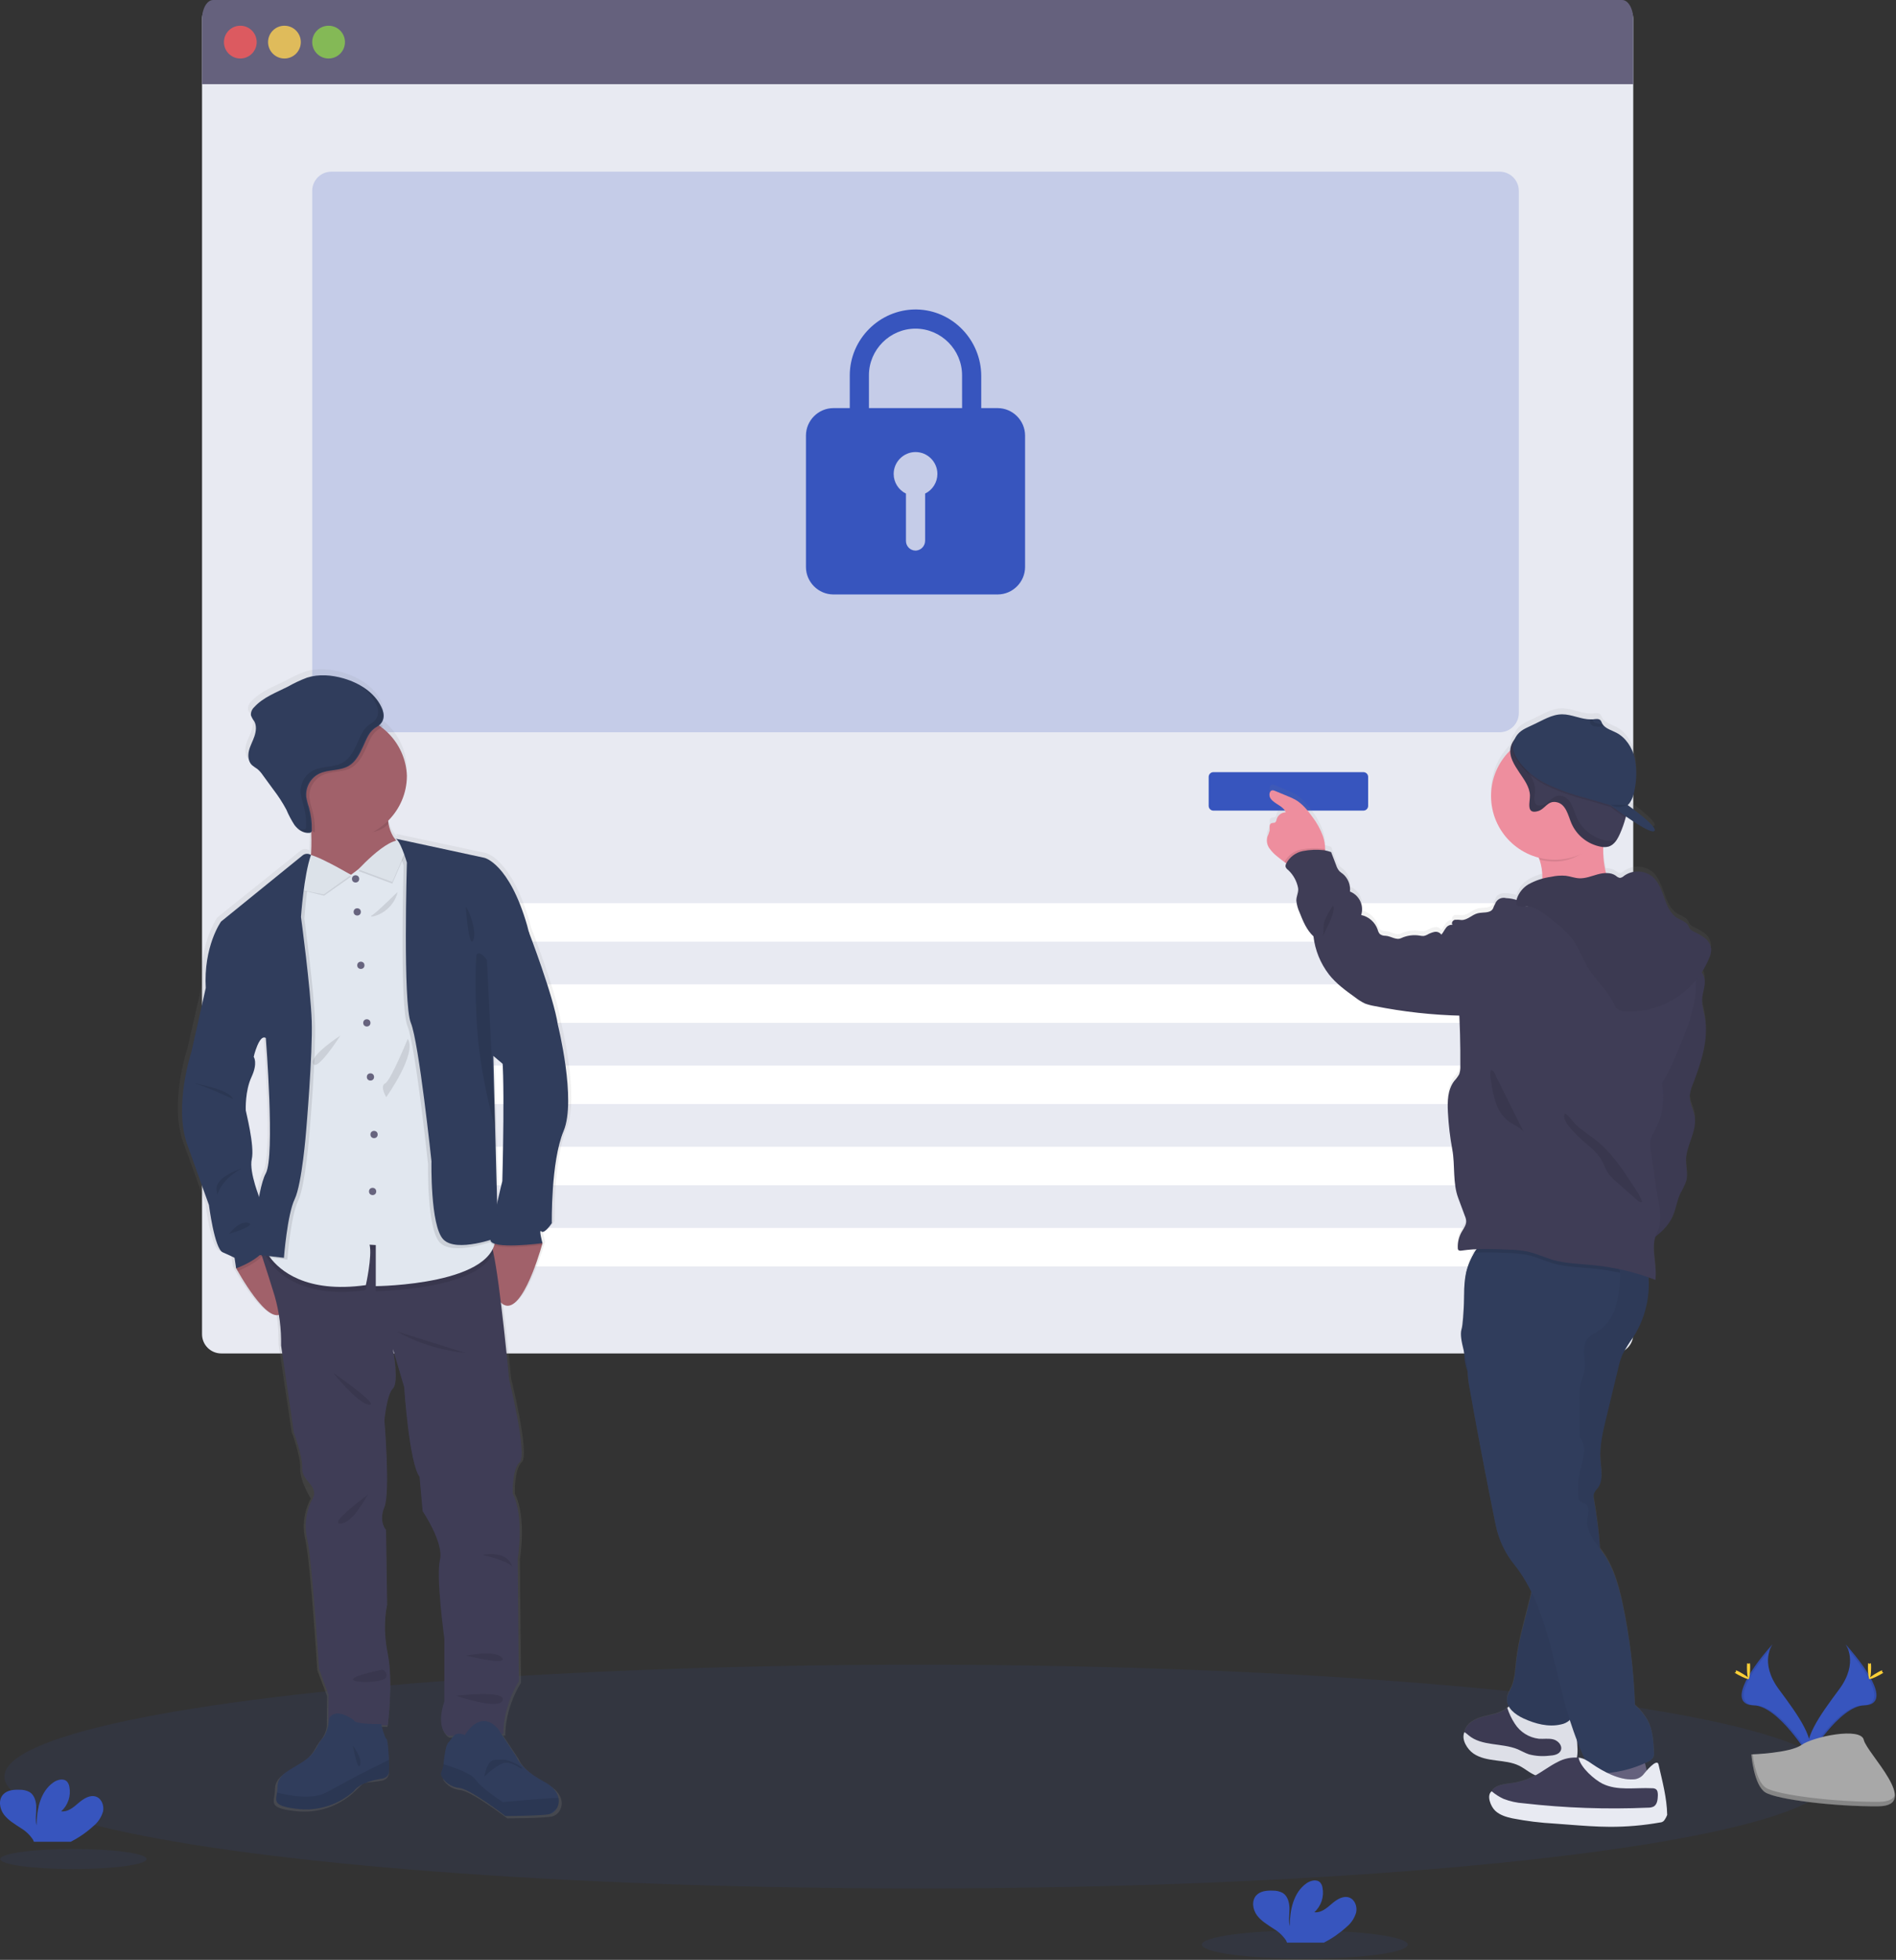 <?xml version="1.0" encoding="UTF-8" standalone="no"?><!DOCTYPE svg PUBLIC "-//W3C//DTD SVG 1.1//EN" "http://www.w3.org/Graphics/SVG/1.1/DTD/svg11.dtd"><svg width="100%" height="100%" viewBox="0 0 755 780" version="1.1" xmlns="http://www.w3.org/2000/svg" xmlns:xlink="http://www.w3.org/1999/xlink" xml:space="preserve" xmlns:serif="http://www.serif.com/" style="fill-rule:evenodd;clip-rule:evenodd;stroke-linejoin:round;stroke-miterlimit:1.414;"><rect x="0" y="0" width="755" height="780" fill="#333333" stroke="none"/><ellipse cx="365.724" cy="707.07" rx="363.97" ry="44.52" style="fill:#3755be;fill-opacity:0.098;"/><path d="M650.371,7.65c0,-4.222 -3.428,-7.65 -7.65,-7.65l-554.621,0c-4.222,0 -7.65,3.428 -7.65,7.65l0,523.36c0,4.222 3.428,7.65 7.65,7.65l554.621,0c4.222,0 7.65,-3.428 7.65,-7.65l0,-523.36Z" style="fill:#e8eaf2;"/><path d="M650.365,7.65l0,25.86l-569.921,0l0,-25.86c0,-4.197 1.993,-7.65 4.415,-7.65l561.097,0c2.419,0 4.409,3.449 4.409,7.64c0,0.003 0,0.007 0,0.01Z" style="fill:#65617d;fill-rule:nonzero;"/><circle cx="95.694" cy="16.76" r="6.52" style="fill:#fa5959;fill-opacity:0.8;"/><circle cx="113.264" cy="16.76" r="6.52" style="fill:#fed253;fill-opacity:0.8;"/><circle cx="130.844" cy="16.76" r="6.52" style="fill:#8ccf4d;fill-opacity:0.8;"/><path d="M604.804,75.97c0,-4.222 -3.428,-7.65 -7.65,-7.65l-465.18,0c-4.222,0 -7.65,3.428 -7.65,7.65l0,207.81c0,4.222 3.428,7.65 7.65,7.65l465.18,0c4.222,0 7.65,-3.428 7.65,-7.65l0,-207.81Z" style="fill:#3755be;fill-opacity:0.2;"/><path d="M604.804,361.35c0,-1.043 -0.847,-1.89 -1.89,-1.89l-476.7,0c-1.043,0 -1.89,0.847 -1.89,1.89l0,11.53c0,1.043 0.847,1.89 1.89,1.89l476.7,0c1.043,0 1.89,-0.847 1.89,-1.89l0,-11.53Z" style="fill:#fff;"/><path d="M604.804,393.67c0,-1.043 -0.847,-1.89 -1.89,-1.89l-476.7,0c-1.043,0 -1.89,0.847 -1.89,1.89l0,11.53c0,1.043 0.847,1.89 1.89,1.89l476.7,0c1.043,0 1.89,-0.847 1.89,-1.89l0,-11.53Z" style="fill:#fff;"/><path d="M604.804,425.98c0,-1.043 -0.847,-1.89 -1.89,-1.89l-476.7,0c-1.043,0 -1.89,0.847 -1.89,1.89l0,11.53c0,1.043 0.847,1.89 1.89,1.89l476.7,0c1.043,0 1.89,-0.847 1.89,-1.89l0,-11.53Z" style="fill:#fff;"/><path d="M604.804,458.3c0,-1.043 -0.847,-1.89 -1.89,-1.89l-476.7,0c-1.043,0 -1.89,0.847 -1.89,1.89l0,11.53c0,1.043 0.847,1.89 1.89,1.89l476.7,0c1.043,0 1.89,-0.847 1.89,-1.89l0,-11.53Z" style="fill:#fff;"/><path d="M604.804,490.61c0,-1.043 -0.847,-1.89 -1.89,-1.89l-476.7,0c-1.043,0 -1.89,0.847 -1.89,1.89l0,11.53c0,1.043 0.847,1.89 1.89,1.89l476.7,0c1.043,0 1.89,-0.847 1.89,-1.89l0,-11.53Z" style="fill:#fff;"/><path d="M544.804,309.2c0,-1.043 -0.847,-1.89 -1.89,-1.89l-59.72,0c-1.043,0 -1.89,0.847 -1.89,1.89l0,11.53c0,1.043 0.847,1.89 1.89,1.89l59.72,0c1.043,0 1.89,-0.847 1.89,-1.89l0,-11.53Z" style="fill:#3755be;"/><path d="M505.524,335.66c0.942,1.29 2.071,2.433 3.35,3.39c0.84,0.69 1.69,1.39 2.58,2l0.78,0.52c-0.03,0.044 -0.057,0.091 -0.08,0.14c-0.211,0.381 -0.291,0.819 -0.23,1.25c0.192,0.52 0.541,0.968 1,1.28c2.081,1.933 3.484,4.487 4,7.28c0.31,1.62 -0.78,3.35 -0.71,5c0.158,1.614 0.588,3.189 1.27,4.66c1.36,3.47 2.81,7.06 5.54,9.59c0.644,5.571 2.791,10.864 6.21,15.31c2.87,3.68 6.7,6.45 10.47,9.18c1.195,0.957 2.497,1.772 3.88,2.43c1.242,0.453 2.525,0.788 3.83,1c11.072,2.246 22.317,3.537 33.61,3.86c0.32,6.72 0.457,13.447 0.41,20.18c0.061,1.106 -0.095,2.214 -0.46,3.26c-0.56,0.984 -1.231,1.9 -2,2.73c-2.59,3.44 -2.72,8.09 -2.5,12.39c0.253,5.033 0.837,10.044 1.75,15c1.17,6.34 0.1,13.35 2.35,19.38c0.89,2.38 1.78,4.77 2.66,7.15c0.299,0.667 0.478,1.381 0.53,2.11c0,1.57 -1,2.9 -1.8,4.26c-1.11,1.977 -1.65,4.224 -1.56,6.49c-0.01,0.257 0.056,0.511 0.19,0.73c0.29,0.39 0.88,0.36 1.37,0.28c1.989,-0.284 3.992,-0.468 6,-0.55c-0.367,0.449 -0.701,0.923 -1,1.42c-0.481,0.841 -0.905,1.713 -1.27,2.61c-0.718,1.496 -1.284,3.061 -1.69,4.67c-0.073,0.233 -0.13,0.47 -0.17,0.71c-0.11,0.48 -0.21,1 -0.29,1.45c-0.428,2.839 -0.602,5.71 -0.52,8.58c-0.28,5.35 -0.55,10.93 -1.07,12.57c-0.73,2.31 0.18,6 1.08,9.53c0.047,2.434 0.486,4.845 1.3,7.14c0.071,2.53 0.362,5.05 0.87,7.53c3.087,17.407 6.38,34.783 9.88,52.13c0.31,1.5 0.61,3 1,4.48c1.3,4.821 3.578,9.325 6.69,13.23c2.736,3.462 5.084,7.215 7,11.19c-0.2,0.94 -0.41,1.89 -0.64,2.83c-2,8.3 -4.56,16.48 -5.47,25c-0.36,3.38 -0.46,6.86 -1.8,10c-0.68,1.59 -1.68,3.1 -1.82,4.83c-0.08,1.094 0.178,2.187 0.74,3.13l-0.66,0.54l-0.37,0.3c-2.54,2 -5.94,2.43 -9.07,3.25c-3.13,0.82 -6.49,2.46 -7.46,5.57c-0.064,0.193 -0.114,0.39 -0.15,0.59c-0.57,2.86 1.16,5.9 3.6,7.58c2.6,1.79 5.84,2.34 9,2.75c3.16,0.41 6.36,0.7 9.19,2.11c2.45,1.21 4.51,3.2 7.1,4.08l0.47,0.13c-0.59,0.35 -1.17,0.69 -1.78,1c-2.682,1.387 -5.58,2.31 -8.57,2.73c-3,0.41 -6.62,0.61 -8.17,3.24c-1.27,2.17 -0.35,5.11 1.48,6.83c1.83,1.72 4.37,2.48 6.82,3c5.61,1.1 11.291,1.805 17,2.11l5.54,0.43c5.41,0.41 10.83,0.83 16.27,0.85c6.705,0.022 13.399,-0.561 20,-1.74c0.049,0.004 0.097,0.006 0.146,0.006c0.938,0 1.71,-0.772 1.71,-1.71c0,-0.099 -0.009,-0.198 -0.026,-0.296c-0.118,-6.794 -0.943,-13.557 -2.46,-20.18c-0.46,-2 -3.17,0.73 -4.68,2.44c-0.21,-1 -0.43,-2 -0.69,-2.93l1.19,-0.56c0.909,-0.347 1.676,-0.988 2.18,-1.82c0.242,-0.672 0.321,-1.392 0.23,-2.1c-0.22,-4.36 -0.49,-8.88 -2.56,-12.71c-1.35,-2.291 -3.035,-4.368 -5,-6.16c-0.471,-13.713 -2.145,-27.359 -5,-40.78c-1.53,-6.83 -3.43,-13.74 -7.38,-19.52c-0.5,-0.72 -1,-1.44 -1.57,-2.17c-0.427,-6.569 -1.222,-13.11 -2.38,-19.59c-0.231,-0.855 -0.231,-1.755 0,-2.61c0.379,-0.734 0.864,-1.408 1.44,-2c2.38,-3.07 1.41,-7.43 1.13,-11.31c-0.39,-5.56 0.92,-11.09 2.23,-16.52l4.83,-20.09c0.395,-1.905 0.964,-3.769 1.7,-5.57c1.27,-2.44 2.725,-4.78 4.35,-7c4.51,-7.107 6.634,-15.472 6.06,-23.87c0.92,0.33 1.83,0.66 2.73,1c0.68,-5.61 -1.69,-12 0,-17.25c2.909,-2.119 5.257,-4.917 6.84,-8.15c1.33,-3 1.7,-6.3 3.09,-9.24c0.78,-1.66 1.88,-3.18 2.34,-5c0.68,-2.66 -0.18,-5.46 -0.14,-8.21c0.09,-6 4.42,-11.53 3.49,-17.43c-0.45,-2.8 -2.08,-5.41 -2,-8.25c0.134,-1.54 0.523,-3.047 1.15,-4.46c3.3,-8.71 6.53,-18 4.85,-27.15c-0.43,-2.35 -1.19,-4.68 -1.06,-7.06c0.14,-2.73 1.43,-5.38 1,-8.09c-0.162,-1.029 -0.578,-2.002 -1.21,-2.83c1.178,-1.811 2.183,-3.73 3,-5.73c0.541,-1.146 0.812,-2.402 0.79,-3.67c-0.233,-1.742 -1.165,-3.317 -2.58,-4.36c-1.411,-1.009 -2.919,-1.877 -4.5,-2.59c-0.496,-0.221 -0.942,-0.541 -1.31,-0.94c-0.282,-0.451 -0.529,-0.922 -0.74,-1.41c-0.88,-1.53 -2.8,-2 -4.3,-2.93c-5.45,-3.33 -4.93,-11.9 -9.58,-16.28c-3.249,-2.912 -8.13,-3.172 -11.67,-0.62c-0.439,0.448 -1.017,0.734 -1.64,0.81c-0.602,-0.122 -1.155,-0.417 -1.59,-0.85c-1.157,-0.779 -2.537,-1.162 -3.93,-1.09c-0.855,-3.411 -1.225,-6.926 -1.1,-10.44l0.42,0c0.55,0.017 1.099,-0.047 1.63,-0.19c2.39,-0.69 3.75,-3.17 4.73,-5.47c0.845,-1.946 1.547,-3.951 2.1,-6c0.05,-0.2 0.09,-0.39 0.14,-0.59c4.58,3.22 9.9,6.59 11.18,5.88c2.34,-1.29 -10.5,-10.43 -10.5,-10.43c1.51,-1.34 2.35,-3.76 2.73,-5.9c0.908,-4.252 0.942,-8.644 0.1,-12.91c-1,-4.21 -3.53,-8.22 -7.37,-10.19c-1.7,-0.88 -3.76,-1.48 -5,-2.83c-0.188,-0.2 -0.353,-0.422 -0.49,-0.66c-0.069,-0.113 -0.133,-0.23 -0.19,-0.35c-0.131,-0.373 -0.313,-0.726 -0.54,-1.05c-0.7,-0.82 -2,-0.57 -3,-0.44l-0.35,0l-0.28,0l-0.29,0c-3.81,0.08 -7.5,-2.05 -11.35,-2.05c-4.22,0 -7.82,2.45 -11.53,4.13c-0.75,0.34 -1.46,0.65 -2.13,1c-2.33,1.09 -4.16,2.24 -5.33,4.86c-0.739,0.868 -1.27,1.895 -1.55,3c-0.115,0.506 -0.182,1.022 -0.2,1.54c-4.845,4.797 -7.574,11.339 -7.574,18.157c0,11.576 7.867,21.774 19.064,24.713c0.09,0.25 0.19,0.5 0.27,0.76c0.763,2.299 1.138,4.708 1.11,7.13c0,0.17 0,0.34 0,0.52c-1.941,0.458 -3.8,1.214 -5.51,2.24c-2.181,1.29 -3.834,3.315 -4.66,5.71c-0.05,0.19 -0.1,0.37 -0.14,0.54c-1.357,-0.447 -2.772,-0.689 -4.2,-0.72c-1.303,-0.185 -2.623,0.21 -3.61,1.08c-0.328,0.406 -0.561,0.882 -0.68,1.39c-0.49,0.45 -0.58,1.24 -0.93,1.84c-1.07,1.88 -3.86,1.26 -6,1.78c-2.28,0.56 -4.08,2.7 -6.42,2.71c-0.893,-0.137 -1.799,-0.171 -2.7,-0.1c-0.88,0.22 -1.57,1.43 -0.9,2c-1.072,-0.11 -2.118,0.394 -2.7,1.3c-0.65,0.84 -1.07,1.84 -1.79,2.63c-0.628,-0.88 -1.723,-1.305 -2.78,-1.08c-1.035,0.228 -2.028,0.62 -2.94,1.16c-0.407,0.218 -0.846,0.37 -1.3,0.45c-0.531,0.033 -1.063,-0.014 -1.58,-0.14c-2.511,-0.419 -5.091,-0.071 -7.4,1c-2,1 -4,-0.81 -6.24,-0.95c-0.82,0.045 -1.63,-0.207 -2.28,-0.71c-0.422,-0.526 -0.716,-1.142 -0.86,-1.8c-1.023,-2.933 -3.505,-5.13 -6.54,-5.79c1.203,-3.797 -0.764,-7.929 -4.47,-9.39c0.296,-2.675 -0.754,-5.33 -2.8,-7.08c-0.494,-0.33 -0.962,-0.698 -1.4,-1.1c-0.594,-0.702 -1.037,-1.519 -1.3,-2.4c-0.667,-1.747 -1.333,-3.497 -2,-5.25c-0.87,-0.18 -1.56,-0.54 -2.39,-0.68c0,-0.18 0,-0.36 0,-0.54c-0.026,-1.796 -0.33,-3.577 -0.9,-5.28c-1.02,-2.764 -2.449,-5.36 -4.24,-7.7c-1.89,-2.65 -4,-5.25 -6.81,-6.85c-0.94,-0.503 -1.908,-0.95 -2.9,-1.34l-5.11,-2.11c-0.292,-0.138 -0.608,-0.219 -0.93,-0.24c-1.38,0 -1.63,2.12 -0.85,3.26c1.56,2.29 5.06,2.93 6.05,5.53c-1.701,0.059 -3.18,1.214 -3.65,2.85c-0.038,0.422 -0.21,0.822 -0.49,1.14c-0.45,0.37 -1.16,0.16 -1.67,0.44c-0.91,0.48 -0.51,1.84 -0.61,2.87c-0.22,0.893 -0.532,1.761 -0.93,2.59c-0.435,1.618 -0.111,3.349 0.88,4.7Zm122.5,358.27l-0.12,-1.58c0.11,0.28 0.21,0.57 0.32,0.85c0.9,2.36 1.9,4.693 3,7l-0.19,-0.09c-0.773,-0.355 -1.596,-0.591 -2.44,-0.7c-0.22,0 -0.45,-0.05 -0.68,-0.06c0.296,-1.792 0.333,-3.617 0.11,-5.42Z" style="fill:url(#_Linear1);fill-rule:nonzero;"/><path d="M614.174,349.22c-0.1,3.73 -1.36,7.35 -1.56,11.07c11,0.55 21.83,-4.78 32.7,-3.15c-3,-2 -4.66,-5.51 -5.62,-9c-1.219,-4.502 -1.582,-9.194 -1.07,-13.83c0.028,-0.259 0.071,-0.516 0.13,-0.77c0.41,-1.82 1.45,-4.4 1.17,-5.84c-0.37,-1.9 -2.16,-1.52 -3.77,-1.41c-4.917,0.369 -9.81,1 -14.66,1.89c-1.27,0.22 -13.58,3.29 -13.76,3c2.158,3.47 3.944,7.157 5.33,11c0.756,2.269 1.131,4.648 1.11,7.04Z" style="fill:#ee8e9e;fill-rule:nonzero;"/><path d="M505.524,337.69c0.939,1.293 2.069,2.436 3.35,3.39c0.84,0.68 1.69,1.38 2.58,2c1.598,1.227 3.499,1.998 5.5,2.23c2.61,0.18 8.17,-1.36 9.8,-3.6c0.682,-1.127 1.006,-2.435 0.93,-3.75c-0.026,-1.786 -0.33,-3.557 -0.9,-5.25c-1.02,-2.755 -2.45,-5.341 -4.24,-7.67c-1.89,-2.63 -4,-5.22 -6.81,-6.81c-0.938,-0.504 -1.906,-0.948 -2.9,-1.33l-5.11,-2.12c-0.292,-0.138 -0.608,-0.219 -0.93,-0.24c-1.38,0 -1.63,2.11 -0.85,3.24c1.56,2.28 5.06,2.92 6.05,5.51c-1.7,0.044 -3.184,1.195 -3.65,2.83c-0.038,0.422 -0.21,0.822 -0.49,1.14c-0.45,0.36 -1.16,0.16 -1.67,0.43c-0.91,0.48 -0.51,1.84 -0.61,2.86c-0.223,0.889 -0.535,1.753 -0.93,2.58c-0.404,1.574 -0.081,3.249 0.88,4.56Z" style="fill:#ee8e9e;fill-rule:nonzero;"/><path d="M657.024,711.78c-0.85,-0.84 -2.23,-0.7 -3.41,-0.51c-6.359,0.99 -12.784,1.495 -19.22,1.51c-0.8,-3.92 1.53,-7.74 2.28,-11.67c0.104,-1.032 0.36,-2.043 0.76,-3c0.91,-1.74 3,-2.53 4.86,-2.93c3.45,-0.73 8.85,-2 10.78,1.47c2.31,4.23 3.05,10.42 3.95,15.13Z" style="fill:#65617d;fill-rule:nonzero;"/><path d="M586.754,696.91c2.6,1.78 5.84,2.33 9,2.74c3.16,0.41 6.36,0.7 9.19,2.09c2.45,1.21 4.51,3.19 7.1,4.06c2.41,0.665 4.95,0.706 7.38,0.12c2.91,-0.55 6,-1.61 7.58,-4.12c1.4,-2.24 1.25,-5.07 1.06,-7.7c-0.23,-3 -0.44,-6 -0.66,-8.93c0.006,-0.757 -0.187,-1.502 -0.56,-2.16c-2.1,-3.07 -7.22,1.28 -10,1.28c-4.34,0 -9,-2.36 -12.13,-5.24c-0.275,-0.283 -0.592,-0.523 -0.94,-0.71c-1.24,-0.55 -2.47,0.47 -3.57,1.37l-0.37,0.3c-2.54,2 -5.94,2.42 -9.07,3.23c-3.13,0.81 -6.49,2.45 -7.46,5.54c-0.064,0.196 -0.114,0.397 -0.15,0.6c-0.57,2.84 1.16,5.87 3.6,7.53Z" style="fill:#3f3d56;fill-rule:nonzero;"/><path d="M586.754,696.91c2.6,1.78 5.84,2.33 9,2.74c3.16,0.41 6.36,0.7 9.19,2.09c2.45,1.21 4.51,3.19 7.1,4.06c2.41,0.665 4.95,0.706 7.38,0.12c2.91,-0.55 6,-1.61 7.58,-4.12c1.4,-2.24 1.25,-5.07 1.06,-7.7c-0.23,-3 -0.44,-6 -0.66,-8.93c0.006,-0.757 -0.187,-1.502 -0.56,-2.16c-2.1,-3.07 -7.22,1.28 -10,1.28c-4.34,0 -9,-2.36 -12.13,-5.24c-0.275,-0.283 -0.592,-0.523 -0.94,-0.71c-1.24,-0.55 -2.47,0.47 -3.57,1.37l-0.37,0.3c-2.54,2 -5.94,2.42 -9.07,3.23c-3.13,0.81 -6.49,2.45 -7.46,5.54c-0.064,0.196 -0.114,0.397 -0.15,0.6c-0.57,2.84 1.16,5.87 3.6,7.53Z" style="fill-opacity:0.047;fill-rule:nonzero;"/><path d="M586.754,697.91c2.6,1.78 5.84,2.33 9,2.74c3.16,0.41 6.36,0.7 9.19,2.09c2.45,1.21 4.51,3.19 7.1,4.06c2.41,0.665 4.95,0.706 7.38,0.12c3.094,-0.658 5.814,-2.495 7.58,-5.12c1.4,-2.24 1.25,-5.07 1.06,-7.7c-0.23,-3 -0.44,-6 -0.66,-8.93c0.006,-0.757 -0.187,-1.502 -0.56,-2.16c-2.1,-3.07 -7.22,1.28 -10,1.28c-4.34,0 -9,-2.36 -12.13,-5.24c-0.275,-0.283 -0.592,-0.523 -0.94,-0.71c-1.24,-0.55 -2.47,0.47 -3.57,1.37c0.711,2.226 1.72,4.345 3,6.3c2.121,3.333 5.636,5.539 9.56,6c1.94,0.14 3.93,-0.24 5.81,0.26c1.88,0.5 3.62,2.42 3,4.24c-0.62,1.82 -2.95,2.17 -4.84,2.27c-2.639,0.303 -5.311,0.113 -7.88,-0.56c-1.54,-0.51 -3,-1.36 -4.44,-2c-6.37,-2.63 -14.4,-1.16 -19.65,-5.61c-0.499,-0.458 -1.037,-0.869 -1.61,-1.23c-1.38,2.88 1.16,6.87 3.6,8.53Z" style="fill:#e8eaf2;fill-rule:nonzero;"/><path d="M586.754,697.91c2.6,1.78 5.84,2.33 9,2.74c3.16,0.41 6.36,0.7 9.19,2.09c2.45,1.21 4.51,3.19 7.1,4.06c2.41,0.665 4.95,0.706 7.38,0.12c3.094,-0.658 5.814,-2.495 7.58,-5.12c1.4,-2.24 1.25,-5.07 1.06,-7.7c-0.23,-3 -0.44,-6 -0.66,-8.93c0.006,-0.757 -0.187,-1.502 -0.56,-2.16c-2.1,-3.07 -7.22,1.28 -10,1.28c-4.34,0 -9,-2.36 -12.13,-5.24c-0.275,-0.283 -0.592,-0.523 -0.94,-0.71c-1.24,-0.55 -2.47,0.47 -3.57,1.37c0.711,2.226 1.72,4.345 3,6.3c2.121,3.333 5.636,5.539 9.56,6c1.94,0.14 3.93,-0.24 5.81,0.26c1.88,0.5 3.62,2.42 3,4.24c-0.62,1.82 -2.95,2.17 -4.84,2.27c-2.639,0.303 -5.311,0.113 -7.88,-0.56c-1.54,-0.51 -3,-1.36 -4.44,-2c-6.37,-2.63 -14.4,-1.16 -19.65,-5.61c-0.499,-0.458 -1.037,-0.869 -1.61,-1.23c-1.38,2.88 1.16,6.87 3.6,8.53Z" style="fill-opacity:0.047;fill-rule:nonzero;"/><path d="M655.784,503.26c2.026,9.949 0.098,20.306 -5.37,28.86c-1.627,2.219 -3.081,4.559 -4.35,7c-0.736,1.79 -1.305,3.645 -1.7,5.54l-4.83,20c-1.31,5.4 -2.62,10.9 -2.23,16.43c0.28,3.86 1.25,8.2 -1.13,11.25c-0.574,0.593 -1.06,1.267 -1.44,2c-0.229,0.851 -0.229,1.749 0,2.6c2.44,14.51 4.25,29.68 -0.16,43.72c-4,12.73 -4.23,26.83 -7.63,39.72c-0.276,1.638 -1.008,3.167 -2.11,4.41c-0.912,0.761 -2.003,1.277 -3.17,1.5c-5,1.2 -10.3,-0.2 -15,-2.37c-3.28,-1.52 -6.82,-4.19 -6.54,-7.8c0.14,-1.71 1.14,-3.22 1.82,-4.8c1.34,-3.1 1.44,-6.57 1.8,-9.93c0.91,-8.43 3.51,-16.58 5.47,-24.83c1.96,-8.25 3.3,-16.87 1.64,-25.19c-3.395,-17.207 -8.837,-33.946 -16.21,-49.86c-0.319,-0.845 -0.825,-1.608 -1.48,-2.23c-0.754,-0.439 -1.47,-0.941 -2.14,-1.5c-0.525,-0.784 -0.867,-1.676 -1,-2.61c-0.73,-2.63 -2.9,-4.57 -4.36,-6.89c-3.68,-5.84 -2.51,-13.32 -2.37,-20.22c0.13,-6.7 -0.84,-13.47 0.26,-20.09c1.1,-6.62 4.89,-13.39 11.27,-15.46c3.16,-1 6.58,-0.79 9.89,-0.47c17.6,1.74 34.62,4.92 51.07,11.22Z" style="fill:#303d5c;fill-rule:nonzero;"/><path d="M655.784,503.26c2.026,9.949 0.098,20.306 -5.37,28.86c-1.627,2.219 -3.081,4.559 -4.35,7c-0.736,1.79 -1.305,3.645 -1.7,5.54l-4.83,20c-1.31,5.4 -2.62,10.9 -2.23,16.43c0.28,3.86 1.25,8.2 -1.13,11.25c-0.574,0.593 -1.06,1.267 -1.44,2c-0.229,0.851 -0.229,1.749 0,2.6c2.44,14.51 4.25,29.68 -0.16,43.72c-4,12.73 -4.23,26.83 -7.63,39.72c-0.276,1.638 -1.008,3.167 -2.11,4.41c-0.912,0.761 -2.003,1.277 -3.17,1.5c-5,1.2 -10.3,-0.2 -15,-2.37c-3.28,-1.52 -6.82,-4.19 -6.54,-7.8c0.14,-1.71 1.14,-3.22 1.82,-4.8c1.34,-3.1 1.44,-6.57 1.8,-9.93c0.91,-8.43 3.51,-16.58 5.47,-24.83c1.96,-8.25 3.3,-16.87 1.64,-25.19c-3.395,-17.207 -8.837,-33.946 -16.21,-49.86c-0.319,-0.845 -0.825,-1.608 -1.48,-2.23c-0.754,-0.439 -1.47,-0.941 -2.14,-1.5c-0.525,-0.784 -0.867,-1.676 -1,-2.61c-0.73,-2.63 -2.9,-4.57 -4.36,-6.89c-3.68,-5.84 -2.51,-13.32 -2.37,-20.22c0.13,-6.7 -0.84,-13.47 0.26,-20.09c1.1,-6.62 4.89,-13.39 11.27,-15.46c3.16,-1 6.58,-0.79 9.89,-0.47c17.6,1.74 34.62,4.92 51.07,11.22Z" style="fill-opacity:0.047;fill-rule:nonzero;"/><path d="M584.414,545.32c0.058,2.608 0.353,5.205 0.88,7.76c3.087,17.333 6.38,34.617 9.88,51.85c0.31,1.5 0.61,3 1,4.46c1.299,4.801 3.577,9.281 6.69,13.16c14.56,18.15 15.82,44.5 23.71,66.39c0.54,1.48 1.07,3 1.64,4.43c1.426,3.708 3.052,7.337 4.87,10.87c0.212,0.514 0.557,0.963 1,1.3c0.493,0.241 1.043,0.344 1.59,0.3c7.107,0.043 14.129,-1.552 20.52,-4.66c0.908,-0.343 1.676,-0.98 2.18,-1.81c0.242,-0.668 0.321,-1.385 0.23,-2.09c-0.22,-4.34 -0.49,-8.83 -2.56,-12.65c-1.353,-2.277 -3.039,-4.34 -5,-6.12c-0.471,-13.641 -2.144,-27.213 -5,-40.56c-1.53,-6.8 -3.43,-13.67 -7.38,-19.42c-2.91,-4.24 -7.09,-8.43 -6.58,-13.55c0.23,-2.25 1.17,-5.05 -0.66,-6.37c-0.8,-0.58 -2,-0.65 -2.52,-1.48c-0.22,-0.388 -0.34,-0.824 -0.35,-1.27c-0.378,-3.511 -0.162,-7.061 0.64,-10.5c0.67,-2.247 1.194,-4.535 1.57,-6.85c0.361,-2.345 -0.262,-4.738 -1.72,-6.61c-0.1,-4.68 0,-9.53 -0.06,-14.2c-0.186,-2.658 0.033,-5.328 0.65,-7.92c0.36,-1.22 0.9,-2.39 1.17,-3.64c1,-4.49 -1.46,-9.87 1.44,-13.43c1.21,-1.47 3.08,-2.21 4.66,-3.28c3.106,-2.26 5.361,-5.502 6.4,-9.2c1.025,-3.673 1.632,-7.451 1.81,-11.26c0.085,-0.808 0.085,-1.622 0,-2.43c-0.056,-0.416 -0.167,-0.823 -0.33,-1.21c-0.9,-2 -3.33,-2.82 -5.49,-3.34c-13.723,-3.288 -27.789,-4.933 -41.9,-4.9c-5.22,-3.55 -8.16,-2.28 -10.37,1.49c-1.224,2.294 -2.212,4.707 -2.95,7.2c-1,3.06 -1.07,20.15 -2.06,23.22c-1.25,3.99 2.45,12.14 2.4,16.32Z" style="fill:#303d5c;fill-rule:nonzero;"/><path d="M678.804,389.78c0.38,2.69 -0.91,5.33 -1,8c-0.13,2.38 0.63,4.69 1.06,7c1.68,9.11 -1.55,18.34 -4.85,27c-0.626,1.406 -1.014,2.907 -1.15,4.44c-0.09,2.83 1.54,5.42 2,8.21c0.93,5.87 -3.4,11.39 -3.49,17.33c0,2.74 0.82,5.52 0.14,8.17c-0.624,1.716 -1.408,3.37 -2.34,4.94c-1.39,2.92 -1.76,6.24 -3.09,9.19c-2.39,5.34 -7.53,8.82 -12.43,12c-2.78,-0.93 -5.79,-2 -7.32,-4.53c-0.674,-1.241 -1.108,-2.598 -1.28,-4c-1.06,-6.08 -1,-12.29 -1,-18.46c-0.091,-5.306 0.19,-10.613 0.84,-15.88c1,-6.71 3.17,-13.17 4.73,-19.76c2,-8.32 3,-16.91 6,-24.89c2.69,-7 6.89,-13.3 11.3,-19.32c1.69,-2.3 3,-5.59 6.29,-5.06c2.86,0.497 5.108,2.758 5.59,5.62Z" style="fill:#3f3d56;fill-rule:nonzero;"/><path d="M678.804,389.78c0.38,2.69 -0.91,5.33 -1,8c-0.13,2.38 0.63,4.69 1.06,7c1.68,9.11 -1.55,18.34 -4.85,27c-0.626,1.406 -1.014,2.907 -1.15,4.44c-0.09,2.83 1.54,5.42 2,8.21c0.93,5.87 -3.4,11.39 -3.49,17.33c0,2.74 0.82,5.52 0.14,8.17c-0.624,1.716 -1.408,3.37 -2.34,4.94c-1.39,2.92 -1.76,6.24 -3.09,9.19c-2.39,5.34 -7.53,8.82 -12.43,12c-2.78,-0.93 -5.79,-2 -7.32,-4.53c-0.674,-1.241 -1.108,-2.598 -1.28,-4c-1.06,-6.08 -1,-12.29 -1,-18.46c-0.091,-5.306 0.19,-10.613 0.84,-15.88c1,-6.71 3.17,-13.17 4.73,-19.76c2,-8.32 3,-16.91 6,-24.89c2.69,-7 6.89,-13.3 11.3,-19.32c1.69,-2.3 3,-5.59 6.29,-5.06c2.86,0.497 5.108,2.758 5.59,5.62Z" style="fill-opacity:0.047;fill-rule:nonzero;"/><path d="M607.734,331.14c2.158,3.47 3.944,7.157 5.33,11c1.98,0.487 4.011,0.732 6.05,0.73c7.92,0 13.53,-4.5 18.18,-10.19c0.4,-1.83 2.91,-3.53 2.63,-5c-0.37,-1.9 -2.16,-1.52 -3.77,-1.41c-4.917,0.369 -9.81,1 -14.66,1.89c-1.27,0.23 -13.58,3.3 -13.76,2.98Z" style="fill-opacity:0.098;fill-rule:nonzero;"/><circle cx="619.114" cy="316.8" r="25.37" style="fill:#ee8e9e;"/><path d="M587.024,498.58c4.39,-0.26 8.81,-0.09 13.22,0.09c2.757,0.029 5.505,0.31 8.21,0.84c3.33,0.76 6.45,2.28 9.73,3.23c5.27,1.53 10.82,1.6 16.27,2.13c3.582,0.352 7.142,0.909 10.66,1.67c-0.056,-0.416 -0.167,-0.823 -0.33,-1.21c-0.9,-2 -3.33,-2.82 -5.49,-3.34c-13.723,-3.288 -27.789,-4.933 -41.9,-4.9c-5.19,-3.55 -8.13,-2.31 -10.37,1.49Z" style="fill-opacity:0.098;fill-rule:nonzero;"/><path d="M604.344,358.33c1.11,1.28 2.59,2.69 4.23,2.28c0.593,-0.208 1.15,-0.509 1.65,-0.89c2.92,-1.88 6.51,-2.32 9.95,-2.84c6.937,-1.049 13.791,-2.589 20.51,-4.61c1.947,-0.709 3.99,-1.124 6.06,-1.23c4.3,0 8.11,2.88 10.81,6.23c2.7,3.35 4.6,7.27 7.25,10.66c1.88,2.42 4.12,4.55 5.88,7.06c4.45,6.33 5.4,14.59 4.25,22.24c-1.15,7.65 -4.2,14.86 -7.23,22c-1.614,4.135 -3.589,8.12 -5.9,11.91c1,5.81 0.48,12.46 -2.28,17.67c-0.9,1.7 -2,3.35 -2.3,5.25c-0.137,1.284 -0.083,2.582 0.16,3.85l1.29,9.19c0.39,2.8 0.78,5.6 1.29,8.37c0.93,5.09 2.2,10.61 -0.16,15.21c-2.82,5.51 0.15,12.57 -0.6,18.72c-7.936,-3.068 -16.252,-5.043 -24.72,-5.87c-5.45,-0.54 -11,-0.61 -16.27,-2.14c-3.28,-1 -6.4,-2.47 -9.73,-3.23c-2.705,-0.53 -5.453,-0.811 -8.21,-0.84c-6.08,-0.24 -12.2,-0.49 -18.22,0.41c-0.49,0.07 -1.08,0.11 -1.37,-0.28c-0.132,-0.216 -0.198,-0.467 -0.19,-0.72c-0.09,-2.256 0.45,-4.493 1.56,-6.46c0.77,-1.35 1.83,-2.68 1.8,-4.24c-0.053,-0.725 -0.232,-1.436 -0.53,-2.1l-2.66,-7.15c-2.25,-6 -1.18,-13 -2.35,-19.28c-0.913,-4.929 -1.497,-9.913 -1.75,-14.92c-0.22,-4.28 -0.09,-8.91 2.5,-12.33c0.771,-0.822 1.442,-1.731 2,-2.71c0.364,-1.039 0.52,-2.14 0.46,-3.24c0.06,-8.56 -0.173,-17.117 -0.7,-25.67c2.25,-4 4.59,-8.18 6.85,-12.22c2.62,-4.71 5.27,-9.51 6.33,-14.79c0.7,-3.5 0.68,-7.09 1.18,-10.62c-0.002,-0.042 -0.002,-0.085 -0.002,-0.127c0,-1.953 1.607,-3.56 3.56,-3.56c0.318,0 0.635,0.043 0.942,0.127c1.589,0.06 3.161,0.36 4.66,0.89Z" style="fill:#3f3d56;fill-rule:nonzero;"/><path d="M511.454,343.09c1.598,1.227 3.499,1.998 5.5,2.23c2.61,0.18 8.17,-1.36 9.8,-3.6c0.682,-1.127 1.006,-2.435 0.93,-3.75c-0.352,-0.119 -0.719,-0.189 -1.09,-0.21c-2.837,-0.323 -5.708,-0.209 -8.51,0.34c-2.849,0.571 -5.286,2.414 -6.61,5c-1.324,2.586 -0.01,-0.02 -0.02,-0.01Z" style="fill-opacity:0.098;fill-rule:nonzero;"/><path d="M595.874,397.96c-1.55,1.92 -3.16,3.9 -5.35,5c-2.52,1.31 -5.49,1.34 -8.33,1.28c-11.69,-0.249 -23.335,-1.531 -34.8,-3.83c-1.304,-0.217 -2.586,-0.551 -3.83,-1c-1.38,-0.658 -2.682,-1.47 -3.88,-2.42c-3.77,-2.71 -7.6,-5.48 -10.47,-9.14c-3.406,-4.41 -5.546,-9.666 -6.19,-15.2c-2.73,-2.52 -4.18,-6.09 -5.54,-9.54c-0.681,-1.464 -1.11,-3.033 -1.27,-4.64c-0.07,-1.64 1,-3.36 0.71,-5c-0.521,-2.78 -1.924,-5.319 -4,-7.24c-0.46,-0.306 -0.811,-0.751 -1,-1.27c-0.059,-0.427 0.022,-0.862 0.23,-1.24c1.331,-2.58 3.765,-4.421 6.61,-5c2.806,-0.544 5.679,-0.658 8.52,-0.34c0.943,0.178 1.873,0.426 2.78,0.74l2,5.22c0.263,0.878 0.706,1.692 1.3,2.39c0.438,0.402 0.906,0.77 1.4,1.1c2.032,1.725 3.082,4.349 2.8,7c3.702,1.436 5.674,5.556 4.47,9.34c3.03,0.651 5.511,2.837 6.54,5.76c0.144,0.655 0.439,1.268 0.86,1.79c0.652,0.499 1.46,0.751 2.28,0.71c2.24,0.13 4.2,1.9 6.24,0.94c2.309,-1.071 4.889,-1.419 7.4,-1c0.518,0.116 1.049,0.163 1.58,0.14c0.454,-0.08 0.893,-0.232 1.3,-0.45c0.914,-0.536 1.906,-0.927 2.94,-1.16c1.057,-0.22 2.149,0.205 2.78,1.08c0.72,-0.78 1.14,-1.78 1.79,-2.62c0.586,-0.901 1.631,-1.4 2.7,-1.29c-0.67,-0.6 0,-1.8 0.9,-2c0.901,-0.066 1.806,-0.032 2.7,0.1c2.34,0 4.14,-2.14 6.42,-2.7c2.1,-0.51 4.89,0.1 6,-1.77c0.38,-0.66 0.46,-1.56 1.11,-2c0.436,-0.219 0.936,-0.275 1.41,-0.16c1.49,0.19 2.937,0.629 4.28,1.3c2.2,8.59 1,17.51 -0.63,26.23c-0.614,3.982 -2.254,7.735 -4.76,10.89Z" style="fill:#3f3d56;fill-rule:nonzero;"/><path d="M595.934,428.78l10.93,22c-1.18,-2 -3.67,-2.83 -5.64,-4.13c-2.497,-1.802 -4.379,-4.331 -5.39,-7.24c-0.992,-2.898 -1.682,-5.89 -2.06,-8.93c-0.22,-1.4 -0.69,-3.36 0,-4.62c1.25,0.26 1.65,1.86 2.16,2.92Z" style="fill-opacity:0.098;fill-rule:nonzero;"/><path d="M627.374,447.46c2.47,2.44 5.48,4.23 8.2,6.39c6.33,5 10.85,12 15.26,18.77c1.248,1.771 2.295,3.676 3.12,5.68c-0.52,0.44 -1.29,0 -1.8,-0.47l-8.58,-7.54c-1.054,-0.859 -2.012,-1.827 -2.86,-2.89c-1.49,-2 -2.15,-4.51 -3.5,-6.61c-1.475,-2.015 -3.234,-3.807 -5.22,-5.32c-2,-1.69 -11,-9.34 -8.82,-12.32c1.6,0.81 2.9,3.02 4.2,4.31Z" style="fill-opacity:0.098;fill-rule:nonzero;"/><path d="M608.634,351.96c2.813,-1.557 5.893,-2.575 9.08,-3c1.891,-0.43 3.837,-0.569 5.77,-0.41c1.79,0.22 3.5,0.91 5.3,1c2.52,0.14 4.94,-0.88 7.38,-1.55c2.44,-0.67 5.25,-0.92 7.3,0.55c0.435,0.433 0.988,0.728 1.59,0.85c0.623,-0.076 1.201,-0.362 1.64,-0.81c3.544,-2.536 8.414,-2.278 11.67,0.62c4.65,4.36 4.13,12.88 9.58,16.19c1.5,0.91 3.42,1.39 4.3,2.92c0.221,0.507 0.482,0.995 0.78,1.46c0.366,0.399 0.812,0.716 1.31,0.93c1.583,0.71 3.091,1.577 4.5,2.59c1.415,1.03 2.347,2.596 2.58,4.33c0.022,1.261 -0.249,2.511 -0.79,3.65c-5.461,13.372 -18.821,21.914 -33.25,21.26c-1.252,0.061 -2.486,-0.326 -3.48,-1.09c-0.522,-0.589 -0.935,-1.266 -1.22,-2c-2.57,-5.37 -7.38,-9.34 -10.44,-14.45c-1.82,-3.05 -3,-6.45 -4.88,-9.45c-2.88,-4.55 -7.25,-7.91 -11.53,-11.16c-2.41,-1.84 -5.1,-3.77 -8.13,-3.64c-2.7,0.11 -4.67,0.26 -3.68,-3.06c0.81,-2.398 2.448,-4.43 4.62,-5.73Z" style="fill:#3f3d56;fill-rule:nonzero;"/><path d="M608.634,351.96c2.813,-1.557 5.893,-2.575 9.08,-3c1.891,-0.43 3.837,-0.569 5.77,-0.41c1.79,0.22 3.5,0.91 5.3,1c2.52,0.14 4.94,-0.88 7.38,-1.55c2.44,-0.67 5.25,-0.92 7.3,0.55c0.435,0.433 0.988,0.728 1.59,0.85c0.623,-0.076 1.201,-0.362 1.64,-0.81c3.544,-2.536 8.414,-2.278 11.67,0.62c4.65,4.36 4.13,12.88 9.58,16.19c1.5,0.91 3.42,1.39 4.3,2.92c0.221,0.507 0.482,0.995 0.78,1.46c0.366,0.399 0.812,0.716 1.31,0.93c1.583,0.71 3.091,1.577 4.5,2.59c1.415,1.03 2.347,2.596 2.58,4.33c0.022,1.261 -0.249,2.511 -0.79,3.65c-5.461,13.372 -18.821,21.914 -33.25,21.26c-1.252,0.061 -2.486,-0.326 -3.48,-1.09c-0.522,-0.589 -0.935,-1.266 -1.22,-2c-2.57,-5.37 -7.38,-9.34 -10.44,-14.45c-1.82,-3.05 -3,-6.45 -4.88,-9.45c-2.88,-4.55 -7.25,-7.91 -11.53,-11.16c-2.41,-1.84 -5.1,-3.77 -8.13,-3.64c-2.7,0.11 -4.67,0.26 -3.68,-3.06c0.81,-2.398 2.448,-4.43 4.62,-5.73Z" style="fill-opacity:0.047;fill-rule:nonzero;"/><path d="M595.424,719.69c1.84,1.72 4.37,2.47 6.82,3c5.611,1.096 11.291,1.798 17,2.1l5.54,0.42c5.41,0.41 10.83,0.83 16.27,0.85c6.705,0.025 13.399,-0.554 20,-1.73c0.057,0.006 0.113,0.009 0.17,0.009c0.927,0 1.69,-0.763 1.69,-1.69c0,-0.107 -0.01,-0.214 -0.03,-0.319c-0.118,-6.757 -0.942,-13.484 -2.46,-20.07c-0.63,-2.71 -5.48,3.36 -5.7,3.61c-1.015,1.436 -2.652,2.309 -4.41,2.35c-5.58,0.3 -11.83,-3.09 -16.27,-6.11c-0.946,-0.705 -1.95,-1.331 -3,-1.87c-0.775,-0.348 -1.597,-0.58 -2.44,-0.69c-2.871,-0.271 -5.76,0.314 -8.3,1.68c-3.33,1.65 -6.26,4 -9.56,5.73c-2.683,1.381 -5.581,2.297 -8.57,2.71c-3,0.42 -6.62,0.62 -8.17,3.23c-1.33,2.16 -0.41,5.08 1.42,6.79Z" style="fill:#3f3d56;fill-rule:nonzero;"/><path d="M595.424,720.69c1.84,1.72 4.37,2.47 6.82,3c5.611,1.096 11.291,1.798 17,2.1l5.54,0.42c5.41,0.41 10.83,0.83 16.27,0.85c6.705,0.025 13.399,-0.554 20,-1.73c0.612,-0.021 1.189,-0.296 1.59,-0.76c0.522,-0.692 0.94,-1.457 1.24,-2.27c-0.12,-6.75 -1.94,-13.49 -3.46,-20.07c-0.63,-2.71 -5.48,3.36 -5.7,3.61c-1.015,1.436 -2.652,2.309 -4.41,2.35c-5.58,0.3 -11.83,-3.09 -16.27,-6.11c-0.946,-0.705 -1.95,-1.331 -3,-1.87c-0.775,-0.348 -1.597,-0.58 -2.44,-0.69c0.72,4 6.48,8.86 9.45,10.34c6,3 13.16,1.5 19.87,1.85c0.493,-0.021 0.981,0.097 1.41,0.34c0.8,0.53 0.85,1.67 0.83,2.63c-0.06,1.6 -0.26,3.48 -1.65,4.3c-0.696,0.33 -1.461,0.488 -2.23,0.46c-16.533,0.721 -33.098,0.139 -49.54,-1.74c-2.766,-0.179 -5.488,-0.783 -8.07,-1.79c-1.688,-0.785 -3.262,-1.794 -4.68,-3c-2.16,1.64 -0.4,6.07 1.43,7.78Z" style="fill:#e8eaf2;fill-rule:nonzero;"/><path d="M609.244,316.52c0.09,2.62 -1.7,7.71 3.21,6.29c2.92,-0.84 3.75,-4.31 7.46,-3.54c3.71,0.77 4.56,5.35 5.82,8.34c2.084,4.818 6.411,8.315 11.56,9.34c1.049,0.25 2.141,0.25 3.19,0c2.39,-0.68 3.75,-3.15 4.73,-5.44c0.847,-1.946 1.549,-3.951 2.1,-6c0.378,-1.436 0.632,-2.901 0.76,-4.38c0.078,-0.998 0.078,-2.002 0,-3c-0.44,-6 -3.84,-11.41 -8.19,-15.52c-4.35,-4.11 -9.62,-7.08 -14.84,-10c-1.702,-1.06 -3.543,-1.878 -5.47,-2.43c-1.901,-0.39 -3.853,-0.471 -5.78,-0.24c-2.537,0.107 -5.031,0.694 -7.35,1.73c-0.951,0.467 -1.825,1.077 -2.59,1.81c-1.087,1.012 -1.864,2.313 -2.24,3.75c-0.94,3.85 1.51,7.32 3.51,10.37c1.79,2.67 3.99,5.54 4.12,8.92Z" style="fill:#3f3d56;fill-rule:nonzero;"/><path d="M526.684,372.83c1.05,-2.65 5.45,-9.95 4.18,-12.47c-1.322,1.88 -2.448,3.89 -3.36,6c-0.83,2.04 -0.15,4.78 -0.82,6.47Z" style="fill-opacity:0.098;fill-rule:nonzero;"/><path d="M605.024,307.57c-2,-3.05 -4.46,-6.52 -3.52,-10.38c0.466,-1.695 1.47,-3.194 2.86,-4.27c-0.321,0.565 -0.567,1.17 -0.73,1.8c-0.94,3.86 1.52,7.33 3.52,10.38c1.78,2.7 4,5.58 4.1,8.95c0.1,2.62 -1.69,7.72 3.22,6.29c2.92,-0.84 3.75,-4.31 7.46,-3.54c3.71,0.77 4.56,5.34 5.82,8.34c2.084,4.818 6.411,8.315 11.56,9.34c1.045,0.25 2.135,0.25 3.18,0c0.548,-0.138 1.067,-0.376 1.53,-0.7c-0.743,1.501 -2.048,2.651 -3.63,3.2c-1.045,0.25 -2.135,0.25 -3.18,0c-5.149,-1.025 -9.476,-4.522 -11.56,-9.34c-1.26,-3 -2.08,-7.55 -5.82,-8.34c-3.74,-0.79 -4.54,2.7 -7.46,3.54c-4.91,1.43 -3.12,-3.67 -3.22,-6.29c-0.13,-3.4 -2.35,-6.28 -4.13,-8.98Z" style="fill-opacity:0.098;fill-rule:nonzero;"/><path d="M603.934,302.36c0.462,0.742 0.966,1.456 1.51,2.14c1.037,1.31 2.199,2.516 3.47,3.6c0.749,0.649 1.53,1.26 2.34,1.83c1.515,1.071 3.109,2.024 4.77,2.85c4.87,2.277 9.942,4.095 15.15,5.43l10.13,2.95c1.25,0.94 3.52,2.64 6,4.39c0.378,-1.436 0.632,-2.901 0.76,-4.38c0.078,-0.998 0.078,-2.002 0,-3c-0.44,-6 -3.84,-11.41 -8.19,-15.52c-4.35,-4.11 -9.62,-7.08 -14.84,-10c-1.702,-1.06 -3.543,-1.878 -5.47,-2.43c-1.901,-0.39 -3.853,-0.471 -5.78,-0.24c-2.537,0.107 -5.031,0.694 -7.35,1.73c-0.951,0.467 -1.825,1.077 -2.59,1.81c-0.571,0.845 -1.009,1.772 -1.3,2.75c-0.62,2.01 0.26,4.24 1.39,6.09Z" style="fill-opacity:0.098;fill-rule:nonzero;"/><path d="M603.934,301.67c0.462,0.745 0.966,1.463 1.51,2.15c1.034,1.309 2.197,2.512 3.47,3.59c0.746,0.655 1.527,1.27 2.34,1.84c1.518,1.06 3.112,2.006 4.77,2.83c4.872,2.273 9.944,4.09 15.15,5.43l10.13,2.95c3.54,2.67 15.37,11.43 17.36,10.34c2.34,-1.29 -10.5,-10.38 -10.5,-10.38l-0.59,0.45c1.88,-1.19 2.86,-3.93 3.29,-6.3c0.908,-4.228 0.942,-8.598 0.1,-12.84c-1,-4.19 -3.53,-8.18 -7.37,-10.14c-1.7,-0.88 -3.76,-1.47 -5,-2.82c-0.188,-0.197 -0.353,-0.415 -0.49,-0.65c-0.069,-0.113 -0.133,-0.23 -0.19,-0.35c-0.131,-0.373 -0.313,-0.726 -0.54,-1.05c-0.7,-0.81 -2,-0.56 -3,-0.43l-0.35,0l-0.57,0c-3.81,0.08 -7.5,-2 -11.35,-2c-4.22,0 -7.82,2.44 -11.53,4.11l-2.13,1c-2.69,1.25 -4.71,2.58 -5.82,6.14c-0.7,2.05 0.18,4.29 1.31,6.13Z" style="fill:#303d5c;fill-rule:nonzero;"/><path d="M633.394,286.35c-0.149,0.263 -0.231,0.558 -0.24,0.86c0.002,0.525 0.237,1.024 0.64,1.36c0.467,0.34 1.023,0.538 1.6,0.57c0.414,0.059 0.832,0.092 1.25,0.1c0.561,0.044 1.125,-0.052 1.64,-0.28c0.1,-0.057 0.197,-0.121 0.29,-0.19c-0.188,-0.197 -0.353,-0.415 -0.49,-0.65c-0.09,0.07 -0.19,0.05 -0.57,0c-0.677,-0.038 -1.348,-0.152 -2,-0.34c-0.275,-0.08 -0.535,-0.205 -0.77,-0.37c-0.343,-0.294 -0.596,-0.679 -0.73,-1.11l-0.62,0.05Z" style="fill-opacity:0.098;fill-rule:nonzero;"/><path d="M647.884,320.32c-0.539,0.329 -1.137,0.55 -1.76,0.65c-1.583,0.461 -3.291,0.205 -4.67,-0.7" style="fill-opacity:0.098;fill-rule:nonzero;"/><path d="M223.324,406.45c-1.68,-11.25 -11.89,-37.48 -11.89,-37.48c-0.18,-0.79 -0.38,-1.56 -0.61,-2.34c-7.25,-24.92 -17.29,-27.13 -17.29,-27.13l-35.94,-7.66c0.288,0.19 0.538,0.431 0.74,0.71l-0.57,0.09c-1.646,-1.943 -2.735,-4.297 -3.15,-6.81c-0.07,-0.37 -0.13,-0.76 -0.18,-1.15c4.877,-4.756 7.631,-11.287 7.631,-18.099c0,-7.765 -3.578,-15.112 -9.691,-19.901c-0.37,-0.29 -0.75,-0.58 -1.15,-0.85c1.7,-1.8 1.75,-4.31 0.49,-6.81c-2.84,-5.89 -9,-9.61 -15.32,-11.42c-4.84,-1.39 -10.09,-1.84 -14.88,-0.32c-2.685,0.996 -5.286,2.203 -7.78,3.61c-4.78,2.39 -10,4.27 -13.63,8.19c-0.943,0.823 -1.447,2.042 -1.36,3.29c0.324,0.862 0.779,1.668 1.35,2.39c1,1.79 0.76,4 0.07,6c-0.69,2 -1.73,3.76 -2.22,5.76c-0.49,2 -0.3,4.35 1.2,5.78c0.721,0.569 1.472,1.1 2.25,1.59c0.821,0.698 1.541,1.505 2.14,2.4l4.26,5.75c1.995,2.551 3.775,5.264 5.32,8.11c0.914,2.154 2.018,4.222 3.3,6.18c0.415,0.546 0.892,1.042 1.42,1.48l-0.42,-0.16c1.267,1.237 2.99,1.9 4.76,1.83l0.22,0c0.32,-0.006 0.627,-0.131 0.86,-0.35l0,0.78c0.08,2.77 0.06,5.71 -0.13,8.47l-0.33,-0.17c-1.006,-0.509 -2.223,-0.379 -3.1,0.33l-33.11,26.55c0,0 -7.2,9.85 -6.19,26.83l-5.8,25.48c0,0 -7.26,21.62 -1.68,37.06c5.58,15.44 8.81,24.27 8.81,24.27c0,0 2.24,17.54 5.58,19c3.34,1.46 4.8,2.21 4.8,2.21l0.67,4.19c0,0 0.22,0.41 0.61,1.1c2.44,4.24 11.47,19.2 16.72,17.6c0.655,4.062 0.94,8.176 0.85,12.29l5.19,34.86c0,0 3.62,9.48 3.4,14.45c-0.22,4.97 4.24,12 4.24,12c-2.707,4.949 -3.501,10.724 -2.23,16.22c2.12,9.26 4.8,52.06 4.8,52.06l3.9,10.37l-0.11,12.15c-0.323,1.97 -1.15,3.823 -2.4,5.38c-2.51,2.73 -2.34,5.88 -8.37,9.6c-6.03,3.72 -9.87,5.13 -9.87,10.09c-0.008,0.67 -0.068,1.339 -0.18,2c-0.56,3.62 -1.65,5.58 9.47,6.64c7.935,0.634 15.795,-1.997 21.75,-7.28c5.955,-5.283 1.93,-3.48 11,-4.88c0,0 3.09,-0.17 3.26,-2.9c0.06,-0.94 0,-2.75 0,-4.73c-0.15,-3.79 -0.51,-8.2 -1,-8.42c-0.49,-0.22 -1.66,-4.08 -2,-5.46l2.51,0c0,0 2.35,-17.54 0,-28.9c-2.35,-11.36 -0.22,-19.41 -0.22,-19.41l-0.45,-30c0,0 -3.12,-3.31 -0.67,-9.16c2.45,-5.85 0,-34.75 0,-34.75c0,0 0.9,-10.36 3.46,-12.79c2.56,-2.43 0.13,-15.19 0,-15.86l4.57,15.31c0,0 2,30.44 6.25,36l1.22,13.78c0,0 8.7,12.69 7,19.53c-1.7,6.84 1.79,31.54 1.79,31.54l0,25.22c0,0 -3.91,10.14 1.56,13.78l2.35,-0.09c-0.8,0.72 -1.37,1.81 -2.27,2.74c-1.05,1.08 -1.64,5.17 -2,8.69c-0.28,3 -0.37,5.54 -0.37,5.54c1.526,2.262 3.985,3.73 6.7,4c4.35,0.25 18.74,11.25 18.74,11.25c0,0 14.23,0 17.91,-0.74l0.21,-0.06c1.185,-0.369 2.182,-1.183 2.78,-2.27c0.746,-1.25 0.986,-2.739 0.67,-4.16c-0.45,-2.18 -2.18,-4.56 -6,-6.59c-9.55,-5 -11,-9.75 -11,-9.75l-6.2,-9.34l0.89,0c0,0 -0.56,-9.93 6.24,-21.07l-0.45,-49.16c0,0 2.79,-16.88 -2,-26c0,0 -0.39,-9.7 2.81,-12.68c3.2,-2.98 -4.26,-33.09 -4.26,-33.09c0,0 -1.53,-16.16 -3.37,-30.91c7.53,7.14 15.35,-18.58 16.66,-23.15l0.19,0l-0.09,-0.33l0.09,-0.33c0,0 -1.67,-6 -0.45,-4.74c1.22,1.26 4.24,-3.31 4.24,-3.31c0,0 -0.44,-24.6 4.8,-37c5.24,-12.4 -2.32,-42.56 -2.32,-42.56Zm-22.43,15.65l0,-0.07c0.78,15 -0.15,47.07 -0.15,47.07c0,0 -1,4.11 -2.14,8.95l-0.79,-30.45l-0.75,-28.68l3.83,3.18Zm-96,-10.35c0,0 3.79,47.43 0,54.27c-1.08,1.94 -2,5.41 -2.74,9.37c-1.25,-3.29 -3.9,-11 -3,-15.11c1.22,-5.29 -2.46,-19.19 -2.46,-19.52c0,-0.33 -0.33,-7.72 2.35,-13.41c2.68,-5.69 0.89,-8.1 0.89,-8.1c0,0 2.24,-9.27 4.92,-7.47l0.04,-0.03Z" style="fill:url(#_Linear2);fill-rule:nonzero;"/><path d="M114.084,518.56c-3.3,14.52 -16.44,-7.44 -19.43,-12.7c-0.39,-0.69 -0.61,-1.1 -0.61,-1.1l1.43,-6.68l7.53,-3.06c1.191,0.621 2.319,1.354 3.37,2.19c4.12,3.22 10.26,10.1 7.71,21.35Z" style="fill:#a1616a;fill-rule:nonzero;"/><path d="M216.024,494.78c0,0 0,0.11 -0.08,0.32l-0.11,0.36c-1.28,4.53 -8.95,30.06 -16.34,23c-8.1,-7.77 -4.16,-25.63 -4.16,-25.63l0.05,0l17,-1.75l3.37,3.47l0.27,0.23Z" style="fill:#a1616a;fill-rule:nonzero;"/><path d="M206.164,620.38l0.43,48.72c-6.67,11.06 -6.12,20.92 -6.12,20.92l-22,0.87c-5.37,-3.61 -1.53,-13.68 -1.53,-13.68l0,-25.08c0,0 -3.4,-24.52 -1.76,-31.31c1.64,-6.79 -6.89,-19.38 -6.89,-19.38l-1.22,-13.66c-4.16,-5.47 -6.13,-35.69 -6.13,-35.69l-4.48,-15.19c0.12,0.66 2.44,13.39 0,15.74c-2.44,2.35 -3.39,12.7 -3.39,12.7c0,0 2.41,28.68 0,34.49c-2.41,5.81 0.65,9.09 0.65,9.09l0.44,29.78c0,0 -2.08,8 0.22,19.26c2.3,11.26 0,28.69 0,28.69l-23.66,0l0.11,-12.15l-3.81,-10.33c0,0 -2.63,-42.47 -4.71,-51.67c-1.25,-5.45 -0.471,-11.173 2.19,-16.09c2.661,-4.917 -4.38,-7 -4.16,-11.94c0.22,-4.94 -3.32,-14.34 -3.32,-14.34l-5.09,-34.6c0.135,-6.674 -0.728,-13.331 -2.56,-19.75c-3,-9.85 -7.33,-22.77 -7.33,-22.77l4.94,0.44l24.95,2.22c0,0 60.65,-4.08 63.37,-0.69c0.574,1.105 0.959,2.298 1.14,3.53c2.72,12.24 6.32,50.56 6.32,50.56c0,0 7.34,29.89 4.19,32.84c-3.15,2.95 -2.76,12.59 -2.76,12.59c4.7,9.13 1.97,25.88 1.97,25.88Z" style="fill:#3f3d56;fill-rule:nonzero;"/><path d="M154.894,705.09c-0.17,2.72 -3.2,2.88 -3.2,2.88c-8.87,1.39 -10.76,4.85 -10.76,4.85c-5.824,5.23 -13.547,7.845 -21.35,7.23c-10.91,-1.06 -9.84,-3 -9.29,-6.6c0.113,-0.661 0.173,-1.33 0.18,-2c0,-4.93 3.77,-6.33 9.69,-10c5.92,-3.67 5.74,-6.82 8.21,-9.52c2.47,-2.7 2.71,-8 2.71,-8c2.79,-4.84 9.85,0.74 9.85,0.74c0.33,1.72 10.84,1.48 10.84,1.48c0,0 1.4,5.58 2.11,5.91c0.48,0.22 0.83,4.6 1,8.36c0.05,1.95 0.07,3.74 0.01,4.67Z" style="fill:#303d5c;fill-rule:nonzero;"/><path d="M154.894,705.09c-0.17,2.72 -3.2,2.88 -3.2,2.88c-8.87,1.39 -10.76,4.85 -10.76,4.85c-5.824,5.23 -13.547,7.845 -21.35,7.23c-10.91,-1.06 -9.84,-3 -9.29,-6.6c4.87,1.21 14.2,2.9 19.63,-0.06c7.56,-4.1 13,-7 13,-7l12,-6c0.01,1.98 0.03,3.77 -0.03,4.7Z" style="fill-opacity:0.098;fill-rule:nonzero;"/><path d="M221.724,719.71c-0.59,1.07 -1.567,1.875 -2.73,2.25l-0.21,0.06c-3.61,0.73 -17.58,0.73 -17.58,0.73c0,0 -14.12,-10.92 -18.39,-11.17c-2.666,-0.269 -5.077,-1.715 -6.57,-3.94c-1.493,-2.225 0.08,-2.54 0.36,-5.5c0.33,-3.49 0.91,-7.55 1.94,-8.62c1.89,-2 2.3,-4.68 6.57,-3c0,0 6.07,-10.69 13.21,-2.43l7.4,11.22c0,0 1.39,4.68 10.76,9.69c3.75,2 5.45,4.37 5.89,6.53c0.317,1.425 0.085,2.919 -0.65,4.18Z" style="fill:#303d5c;fill-rule:nonzero;"/><path d="M221.724,719.71c-0.84,0.7 -1.76,1.47 -2.73,2.25l-0.21,0.06c-3.61,0.73 -17.58,0.73 -17.58,0.73c0,0 -14.12,-10.92 -18.39,-11.17c-2.666,-0.269 -5.077,-1.715 -6.57,-3.94c-1.493,-2.225 0.08,-2.54 0.36,-5.5c4.34,1.31 10.93,3.6 12.7,6.08c2.7,3.77 10.93,9 10.93,9c0,0 15.33,-1.47 22.14,-1.68c0.315,1.422 0.082,2.911 -0.65,4.17Z" style="fill-opacity:0.098;fill-rule:nonzero;"/><path d="M162.024,337.63l-20.19,21.35c0,0 -24.47,-1.81 -20.2,-9c2.18,-3.68 2.52,-11.39 2.33,-18.09c-0.18,-6.46 -0.85,-12 -0.85,-12c0,0 34.33,-17.11 31.7,-1.11c-0.562,3.004 -0.596,6.084 -0.1,9.1c1.5,8 7.31,9.75 7.31,9.75Z" style="fill:#a1616a;fill-rule:nonzero;"/><path d="M154.814,318.78c-0.562,3.004 -0.596,6.084 -0.1,9.1c-4.58,4.63 -10.94,3.61 -18,3.61c-4.66,0 -9.66,0.07 -13.41,-2.14c-0.18,-6.47 -0.22,-9.42 -0.22,-9.42c0,0 34.36,-17.15 31.73,-1.15Z" style="fill-opacity:0.098;fill-rule:nonzero;"/><path d="M162.024,308.78c-0.005,13.875 -11.425,25.29 -25.3,25.29c-13.864,-0.016 -25.265,-11.426 -25.27,-25.29c0.467,-13.543 11.734,-24.429 25.285,-24.429c13.551,0 24.818,10.886 25.285,24.429Z" style="fill:#a1616a;fill-rule:nonzero;"/><path d="M196.444,498.55c-6.29,15 -46.81,15.3 -46.81,15.3l0,-16.34l-2.45,-0.16c1.06,4.68 -1.49,16.09 -1.49,16.09c-32,4.52 -39.82,-13.71 -39.82,-13.71l1.11,-6.24l24.95,2.22c0,0 60.65,-4.08 63.37,-0.69c0.574,1.105 0.959,2.298 1.14,3.53Z" style="fill-opacity:0.098;fill-rule:nonzero;"/><path d="M149.634,511.88l0,-16.35l-2.45,-0.15c1.06,4.67 -1.49,16.09 -1.49,16.09c-24.1,3.4 -34.48,-6.09 -38.14,-11c-0.654,-0.845 -1.217,-1.757 -1.68,-2.72l9.77,-55l2.3,-81l3.53,-14.2l0.81,-6.82l0,-0.08l0.09,0l2.49,1.07l14.91,6.45l16.94,-12.79l0.24,-0.19l0.85,-0.64l1.4,1.13l3.48,2.79l11.17,72.1c0,0 19.37,55.53 23,77.94c0.14,0.89 0.26,1.72 0.35,2.5c2.36,20.49 -47.57,20.87 -47.57,20.87Z" style="fill:#e1e7ef;fill-rule:nonzero;"/><circle cx="141.594" cy="349.79" r="1.44" style="fill:#67647e;"/><circle cx="142.254" cy="362.93" r="1.44" style="fill:#67647e;"/><circle cx="143.694" cy="384.19" r="1.44" style="fill:#67647e;"/><circle cx="146.074" cy="407.1" r="1.44" style="fill:#67647e;"/><circle cx="147.514" cy="428.62" r="1.44" style="fill:#67647e;"/><circle cx="148.954" cy="451.53" r="1.44" style="fill:#67647e;"/><circle cx="148.374" cy="474.19" r="1.44" style="fill:#67647e;"/><path d="M123.244,450.78c0,0 -1.61,21.07 -4.56,27.2c-2.95,6.13 -4.27,23.32 -4.27,23.32l-6.86,-0.78c-0.654,-0.845 -1.217,-1.757 -1.68,-2.72l9.77,-55l2.3,-81l3.53,-14.2l0.81,-6.82l0.1,0c0.77,-0.374 1.67,-0.374 2.44,0l0.33,0.17c-0.1,0.28 -0.2,0.57 -0.28,0.86c-2.68,8.38 -3.68,23.82 -3.68,23.82c0,0 3.84,28.25 4.27,41.39c0.43,13.14 -2.22,43.76 -2.22,43.76Z" style="fill-opacity:0.098;fill-rule:nonzero;"/><path d="M106.374,497.21c-0.078,0.176 -0.168,0.347 -0.27,0.51c-2.66,4.5 -9.4,7.35 -11.45,8.14c-0.39,-0.69 -0.61,-1.1 -0.61,-1.1l1.43,-6.68l7.53,-3.06c1.191,0.621 2.319,1.354 3.37,2.19Z" style="fill-opacity:0.098;fill-rule:nonzero;"/><path d="M88.134,389.69l-6.24,3.72l-5.69,25.3c0,0 -7.12,21.45 -1.65,36.78c5.47,15.33 8.65,24.09 8.65,24.09c0,0 2.19,17.41 5.48,18.83c3.29,1.42 4.71,2.19 4.71,2.19l0.63,4.18c0,0 8.91,-3 12.07,-8.35c3.16,-5.35 -2.32,-18.58 -2.32,-18.58c0,0 -4.71,-11.28 -3.51,-16.53c1.2,-5.25 -2.4,-19 -2.4,-19.38c0,-0.38 -0.33,-7.67 2.29,-13.31c2.62,-5.64 0.88,-8 0.88,-8l-1.64,-16.1l-11.26,-14.84Z" style="fill:#303d5c;fill-rule:nonzero;"/><path d="M196.964,493.78c0,0 -16.53,6.24 -21.79,0.77c-5.26,-5.47 -4.71,-31.1 -4.71,-31.1c0,0 -5,-47.29 -8.21,-55.07c-3.21,-7.78 -1.53,-63.83 -1.53,-63.83c0,0 -2.14,-7.25 -4,-9.14c-0.117,-0.125 -0.248,-0.235 -0.39,-0.33l0.63,0.14l2.25,0.49l3.48,2.79l11.17,72.1c0,0 19.37,55.53 23,77.94l0.1,5.24Z" style="fill-opacity:0.098;fill-rule:nonzero;"/><path d="M216.024,495.46l-0.19,0c-2.07,0.27 -20.45,2.49 -20.52,-1.34c-0.002,-0.441 0.021,-0.882 0.07,-1.32l17,-1.75l3.37,3.47c0.06,0.22 0.11,0.42 0.16,0.57l0.11,0.37Z" style="fill-opacity:0.098;fill-rule:nonzero;"/><path d="M198.394,364.36l12.08,6.3c0,0 10,26 11.67,37.21c0,0 7.45,29.91 2.3,42.22c-5.15,12.31 -4.7,36.72 -4.7,36.72c0,0 -3,4.49 -4.17,3.28c-1.17,-1.21 0.45,4.69 0.45,4.69c0,0 -20.63,2.74 -20.72,-1.31c-0.09,-4.05 4.72,-23.41 4.72,-23.41c0,0 1.31,-46.1 -0.55,-53.33c-1.86,-7.23 -1.08,-52.37 -1.08,-52.37Z" style="fill:#303d5c;fill-rule:nonzero;"/><path d="M162.364,413.45c0,0 -6.78,16.64 -9,17.74c-2.22,1.1 0.43,5.47 0.43,5.47c0,0 12.41,-17.3 8.57,-23.21Z" style="fill-opacity:0.098;fill-rule:nonzero;"/><path d="M158.314,355.09c0.08,-0.32 -8.1,8 -10.29,9.27c-2.19,1.27 8,-0.07 10.29,-9.27Z" style="fill-opacity:0.098;fill-rule:nonzero;"/><path d="M135.544,412.14c0,0 -12.48,8.07 -10.84,11.26c1.64,3.19 10.84,-11.26 10.84,-11.26Z" style="fill-opacity:0.098;fill-rule:nonzero;"/><path d="M158.204,529.94c0,0 10.63,6.84 27.16,8.54l-27.16,-8.54Z" style="fill-opacity:0.098;fill-rule:nonzero;"/><path d="M132.694,546.37c0,0 9.86,12.41 14.33,12.7c4.47,0.29 -14.33,-12.7 -14.33,-12.7Z" style="fill-opacity:0.098;fill-rule:nonzero;"/><path d="M146.494,594.87c-0.44,0.22 -5.59,11.17 -10.84,11.5c-5.25,0.33 10.84,-11.5 10.84,-11.5Z" style="fill-opacity:0.098;fill-rule:nonzero;"/><path d="M192.144,618.85c0,0 9.77,-2.19 11.94,4.82c0,0 -0.66,-2.19 -11.94,-4.82Z" style="fill-opacity:0.098;fill-rule:nonzero;"/><path d="M185.584,658.92c0,0 11.82,-2.41 14.34,0.88c2.52,3.29 -14.34,-0.88 -14.34,-0.88Z" style="fill-opacity:0.098;fill-rule:nonzero;"/><path d="M152.114,664.5c0,0.11 -12,2.41 -11.57,3.95c0.43,1.54 12.85,1.31 13.28,-1.1c0.056,-0.2 0.084,-0.407 0.084,-0.614c0,-1.07 -0.75,-2.004 -1.794,-2.236Z" style="fill-opacity:0.098;fill-rule:nonzero;"/><path d="M181.634,674.91c0,0 19.79,-2.41 18.54,1.75c-1.25,4.16 -18.54,-1.75 -18.54,-1.75Z" style="fill-opacity:0.098;fill-rule:nonzero;"/><path d="M78.024,431.19c0.11,0.33 13,2.08 14.78,6.24c0,0 -12.7,-5.91 -14.67,-5.91" style="fill-opacity:0.098;fill-rule:nonzero;"/><path d="M96.234,465.02c0,0 -10.73,3.39 -10,8.54c0.73,5.15 -1.05,-2.4 10,-8.54Z" style="fill-opacity:0.098;fill-rule:nonzero;"/><path d="M91.234,491.08c0,0 3.91,-5.37 7.63,-4.38c3.72,0.99 -7.63,4.38 -7.63,4.38Z" style="fill-opacity:0.098;fill-rule:nonzero;"/><path d="M152.524,288.96c-0.378,0.366 -0.802,0.682 -1.26,0.94c-3.11,1.8 -4,4.58 -5.44,7.78c-1.36,2.93 -2.88,6 -5.64,7.7c-3.56,2.15 -8.26,1.36 -12,3.23c-3.348,1.764 -5.309,5.393 -4.95,9.16c0.219,1.422 0.553,2.823 1,4.19c0.85,2.959 1.231,6.033 1.13,9.11c0.01,0.09 0.01,0.18 0,0.27c-8.545,-4.281 -13.963,-13.054 -13.963,-22.612c0,-13.874 11.416,-25.29 25.29,-25.29c5.73,0 11.294,1.948 15.773,5.522l0.06,0Z" style="fill-opacity:0.098;fill-rule:nonzero;"/><path d="M151.864,281.35c-2.78,-5.84 -8.82,-9.54 -15,-11.34c-4.74,-1.37 -9.89,-1.82 -14.6,-0.31c-2.634,0.991 -5.185,2.188 -7.63,3.58c-4.69,2.37 -9.85,4.25 -13.38,8.14c-0.923,0.822 -1.414,2.027 -1.33,3.26c0.313,0.854 0.758,1.654 1.32,2.37c1,1.78 0.74,4 0.07,6c-0.67,2 -1.7,3.73 -2.18,5.72c-0.48,1.99 -0.29,4.31 1.18,5.73c0.706,0.564 1.44,1.091 2.2,1.58c0.811,0.691 1.521,1.492 2.11,2.38l4.17,5.71c1.96,2.536 3.709,5.228 5.23,8.05c0.896,2.135 1.98,4.187 3.24,6.13c1.39,1.85 3.56,3.33 5.87,3.13c0.359,0.01 0.702,-0.154 0.92,-0.44c0.086,-0.181 0.127,-0.38 0.12,-0.58c0.09,-3.077 -0.291,-6.149 -1.13,-9.11c-0.473,-1.364 -0.827,-2.766 -1.06,-4.19c-0.35,-3.778 1.633,-7.411 5,-9.16c3.72,-1.87 8.42,-1.07 12,-3.22c2.76,-1.67 4.28,-4.77 5.64,-7.71c1.49,-3.2 2.32,-6 5.44,-7.78c3.12,-1.78 3.34,-4.87 1.8,-7.94Z" style="fill:#303d5c;fill-rule:nonzero;"/><path d="M140.534,694.78c0,0 3.85,4.93 2.86,7.72c-0.99,2.79 -2.86,-7.72 -2.86,-7.72Z" style="fill-opacity:0.098;fill-rule:nonzero;"/><path d="M192.874,707.07c0,0 0.86,-6.61 4.31,-6.67c3.45,-0.06 3.61,-0.36 6.24,0.65c2.63,1.01 5.1,2.59 4.32,2.83c-0.78,0.24 -4.54,-3.79 -8.37,-1.74c-2.398,1.313 -4.589,2.975 -6.5,4.93Z" style="fill-opacity:0.098;fill-rule:nonzero;"/><path d="M129.024,356.48l10.8,-7.6c0,0 -15.85,-9.36 -17.74,-8.05c-1.89,1.31 -3.18,13.15 -3.18,13.15l10.12,2.5Z" style="fill-opacity:0.098;fill-rule:nonzero;"/><path d="M128.944,355.98l10.84,-7.76c0,0 -15.85,-9.36 -17.74,-8c-1.89,1.36 -3.18,13.8 -3.18,13.8l10.08,1.96Z" style="fill:#e1e7ef;fill-rule:nonzero;"/><path d="M128.944,355.98l10.84,-7.76c0,0 -15.85,-9.36 -17.74,-8c-1.89,1.36 -3.18,13.8 -3.18,13.8l10.08,1.96Z" style="fill-opacity:0.027;fill-rule:nonzero;"/><path d="M123.844,340.26l-0.33,-0.16c-0.976,-0.484 -2.148,-0.359 -3,0.32l-32.49,26.36c0,0 -7.06,9.77 -6.08,26.63l19.08,27.16c0,0 2.19,-9.2 4.82,-7.45c0,0 3.72,47.08 0,53.87c-3.72,6.79 -5.37,32.19 -5.37,32.19l12.59,1.42c0,0 1.32,-17.19 4.27,-23.32c2.95,-6.13 4.57,-27.19 4.57,-27.19c0,0 2.66,-30.62 2.22,-43.76c-0.44,-13.14 -4.27,-41.38 -4.27,-41.38c0,0 1.1,-16.56 3.99,-24.69Z" style="fill:#303d5c;fill-rule:nonzero;"/><path d="M156.214,351.67l-13.51,-5c0,0 17.2,-18.83 19.34,-8.38l-5.83,13.38Z" style="fill-opacity:0.098;fill-rule:nonzero;"/><path d="M156.214,351.01l-13.51,-5c0,0 17.2,-18.84 19.34,-8.39l-5.83,13.39Z" style="fill:#e1e7ef;fill-rule:nonzero;"/><path d="M156.214,351.01l-13.51,-5c0,0 17.2,-18.84 19.34,-8.39l-5.83,13.39Z" style="fill-opacity:0.027;fill-rule:nonzero;"/><path d="M155.774,335c0.194,-0.036 0.394,0.003 0.56,0.11l-0.56,-0.11Z" style="fill-opacity:0.098;fill-rule:nonzero;"/><path d="M157.084,333.68l35.83,7.73c0,0 9.85,2.19 17,26.93c7.15,24.74 -9.74,55.06 -9.74,55.06l-3.73,-3.16l1.87,72.26c0,0 -16.54,6.24 -21.79,0.77c-5.25,-5.47 -4.71,-31.1 -4.71,-31.1c0,0 -5,-47.3 -8.21,-55.07c-3.21,-7.77 -1.58,-63.83 -1.58,-63.83c0,0 -2.94,-10.02 -4.94,-9.59Z" style="fill:#303d5c;fill-rule:nonzero;"/><path d="M189.854,379.78c-0.51,0.47 -1.1,22.33 1.09,39c1.345,10.137 3.42,20.163 6.21,30l-3.25,-66.68c0,0 -2.52,-3.8 -4.05,-2.32Z" style="fill-opacity:0.098;fill-rule:nonzero;"/><path d="M185.474,360.9c0.87,0.54 4.7,9.63 2.95,13.35c-1.75,3.72 -2.95,-13.35 -2.95,-13.35Z" style="fill-opacity:0.098;fill-rule:nonzero;"/><path d="M151.654,281.35c-1.752,-3.469 -4.495,-6.341 -7.88,-8.25c2.51,1.792 4.54,4.176 5.91,6.94c1.53,3.07 1.09,6.15 -1.92,7.89c-3.01,1.74 -4,4.57 -5.44,7.78c-1.36,2.93 -2.87,6 -5.64,7.7c-3.56,2.15 -8.26,1.36 -12,3.23c-3.35,1.762 -5.312,5.393 -4.95,9.16c0.22,1.421 0.555,2.822 1,4.19c0.85,2.959 1.231,6.033 1.13,9.11c0.012,0.201 -0.03,0.401 -0.12,0.58c-0.217,0.287 -0.56,0.451 -0.92,0.44c-0.928,0.067 -1.857,-0.106 -2.7,-0.5c1.237,1.225 2.93,1.882 4.67,1.81c0.035,0.004 0.071,0.006 0.106,0.006c0.494,0 0.9,-0.406 0.9,-0.9c0,-0.035 -0.002,-0.071 -0.006,-0.106c0.099,-3.076 -0.279,-6.149 -1.12,-9.11c-0.473,-1.364 -0.827,-2.766 -1.06,-4.19c-0.359,-3.767 1.602,-7.396 4.95,-9.16c3.71,-1.87 8.41,-1.07 12,-3.22c2.77,-1.67 4.28,-4.77 5.64,-7.71c1.5,-3.2 2.33,-6 5.44,-7.78c3.11,-1.78 3.54,-4.84 2.01,-7.91Z" style="fill-opacity:0.098;fill-rule:nonzero;"/><ellipse cx="519.574" cy="773.94" rx="41" ry="5.63" style="fill:#3755be;fill-opacity:0.098;"/><path d="M536.194,766.92c1.838,-1.495 3.178,-3.515 3.84,-5.79c0.49,-2.3 -0.49,-5.05 -2.68,-5.89c-2.46,-0.94 -5.09,0.76 -7.08,2.49c-1.99,1.73 -4.28,3.68 -6.89,3.32c2.727,-2.47 3.96,-6.202 3.24,-9.81c-0.108,-0.737 -0.42,-1.43 -0.9,-2c-1.36,-1.46 -3.84,-0.84 -5.48,0.31c-5.2,3.66 -6.65,10.72 -6.67,17.08c-0.53,-2.29 -0.09,-4.68 -0.1,-7c-0.01,-2.32 -0.66,-5 -2.64,-6.23c-1.229,-0.656 -2.608,-0.98 -4,-0.94c-2.34,-0.09 -4.94,0.14 -6.54,1.85c-2,2.13 -1.47,5.69 0.26,8c1.73,2.31 4.35,3.8 6.76,5.42c1.941,1.151 3.596,2.727 4.84,4.61c0.146,0.265 0.266,0.543 0.36,0.83l14.65,0c3.276,-1.67 6.313,-3.772 9.03,-6.25Z" style="fill:#3755be;fill-rule:nonzero;"/><ellipse cx="29.224" cy="739.88" rx="29.14" ry="4" style="fill:#3755be;fill-opacity:0.098;"/><path d="M37.184,726.78c1.838,-1.5 3.177,-3.523 3.84,-5.8c0.49,-2.29 -0.48,-5.05 -2.68,-5.89c-2.46,-0.94 -5.09,0.77 -7.08,2.49c-1.99,1.72 -4.28,3.68 -6.89,3.32c2.731,-2.467 3.964,-6.202 3.24,-9.81c-0.108,-0.737 -0.42,-1.43 -0.9,-2c-1.36,-1.46 -3.84,-0.84 -5.47,0.31c-5.2,3.66 -6.65,10.72 -6.68,17.08c-0.53,-2.29 -0.09,-4.68 -0.1,-7c-0.01,-2.32 -0.66,-5 -2.64,-6.23c-1.228,-0.659 -2.607,-0.983 -4,-0.94c-2.34,-0.09 -4.94,0.15 -6.54,1.85c-2,2.13 -1.47,5.69 0.26,8c1.73,2.31 4.35,3.81 6.77,5.42c1.936,1.154 3.587,2.73 4.83,4.61c0.146,0.265 0.266,0.543 0.36,0.83l14.65,0c3.276,-1.666 6.313,-3.765 9.03,-6.24Z" style="fill:#3755be;fill-rule:nonzero;"/><path d="M734.874,654.38c0,0 5.5,7.19 -2.53,18c-8.03,10.81 -14.65,20 -12,26.77c0,0 12.11,-20.15 22,-20.43c9.89,-0.28 3.38,-12.22 -7.47,-24.34Z" style="fill:#3755be;fill-rule:nonzero;"/><path d="M734.874,654.38c0.481,0.696 0.861,1.457 1.13,2.26c9.62,11.3 14.74,21.85 5.49,22.11c-8.61,0.25 -18.94,15.65 -21.42,19.54c0.08,0.303 0.181,0.6 0.3,0.89c0.119,0.29 12.11,-20.15 22,-20.43c9.89,-0.28 3.35,-12.25 -7.5,-24.37Z" style="fill-opacity:0.098;fill-rule:nonzero;"/><path d="M745.094,663.54c0,2.53 -0.29,4.58 -0.64,4.58c-0.35,0 -0.63,-2.05 -0.63,-4.58c0,-2.53 0.35,-1.34 0.7,-1.34c0.35,0 0.57,-1.19 0.57,1.34Z" style="fill:#ffd037;fill-rule:nonzero;"/><path d="M748.594,666.56c-2.22,1.21 -4.15,1.94 -4.32,1.63c-0.17,-0.31 1.49,-1.53 3.71,-2.74c2.22,-1.21 1.35,-0.33 1.52,0c0.17,0.33 1.31,-0.1 -0.91,1.11Z" style="fill:#ffd037;fill-rule:nonzero;"/><path d="M705.864,654.38c0,0 -5.5,7.19 2.53,18c8.03,10.81 14.65,20 12,26.77c0,0 -12.12,-20.15 -22,-20.43c-9.88,-0.28 -3.37,-12.22 7.47,-24.34Z" style="fill:#3755be;fill-rule:nonzero;"/><path d="M705.864,654.38c-0.481,0.696 -0.861,1.457 -1.13,2.26c-9.62,11.3 -14.74,21.85 -5.49,22.11c8.61,0.25 18.94,15.65 21.42,19.54c-0.082,0.301 -0.178,0.598 -0.29,0.89c-0.112,0.292 -12.12,-20.15 -22,-20.43c-9.88,-0.28 -3.35,-12.25 7.49,-24.37Z" style="fill-opacity:0.098;fill-rule:nonzero;"/><path d="M695.644,663.54c0,2.53 0.29,4.58 0.64,4.58c0.35,0 0.63,-2.05 0.63,-4.58c0,-2.53 -0.35,-1.34 -0.7,-1.34c-0.35,0 -0.57,-1.19 -0.57,1.34Z" style="fill:#ffd037;fill-rule:nonzero;"/><path d="M692.144,666.56c2.22,1.21 4.16,1.94 4.32,1.63c0.16,-0.31 -1.49,-1.53 -3.71,-2.74c-2.22,-1.21 -1.35,-0.33 -1.52,0c-0.17,0.33 -1.31,-0.1 0.91,1.11Z" style="fill:#ffd037;fill-rule:nonzero;"/><path d="M697.394,698.24c0,0 15.36,-0.48 20,-3.77c4.64,-3.29 23.63,-7.23 24.78,-2c1.15,5.23 23.08,26.29 5.74,26.43c-17.34,0.14 -40.29,-2.7 -44.91,-5.51c-4.62,-2.81 -5.61,-15.15 -5.61,-15.15Z" style="fill:#a8a8a8;fill-rule:nonzero;"/><path d="M748.214,717.11c-17.34,0.14 -40.29,-2.7 -44.91,-5.51c-3.52,-2.14 -4.92,-9.83 -5.39,-13.38l-0.52,0c0,0 1,12.38 5.6,15.2c4.6,2.82 27.57,5.65 44.91,5.51c5,0 6.73,-1.82 6.64,-4.45c-0.7,1.61 -2.61,2.6 -6.33,2.63Z" style="fill-opacity:0.2;fill-rule:nonzero;"/><path d="M397.29,162.423l-6.554,0l0,-12.731c0,-14.367 -11.455,-26.31 -25.821,-26.527c-0.092,-0.001 -0.184,-0.002 -0.276,-0.002c-14.373,0 -26.212,11.803 -26.256,26.176l0,13.084l-6.54,0c-5.977,0.019 -10.889,4.931 -10.908,10.908l0,52.348c0.019,5.977 4.931,10.889 10.908,10.908l65.447,0c5.976,-0.019 10.887,-4.932 10.903,-10.908l0,-52.348c-0.016,-5.976 -4.927,-10.889 -10.903,-10.908Zm-28.902,34.03l0,18.749c0.013,2.048 -1.585,3.778 -3.628,3.927c-0.06,0.003 -0.119,0.005 -0.179,0.005c-2.099,0 -3.826,-1.727 -3.826,-3.826l0,-18.865c-2.988,-1.457 -4.891,-4.502 -4.891,-7.826c0,-4.776 3.931,-8.707 8.707,-8.707c4.777,0 8.707,3.931 8.707,8.707c0,3.324 -1.903,6.369 -4.89,7.826l0,0.01Zm14.724,-34.03l-37.096,0l0,-13.084c0,-10.172 8.37,-18.541 18.541,-18.541c10.171,0 18.541,8.369 18.541,18.541l0.014,13.084Z" style="fill:#3755be;fill-rule:nonzero;"/><defs><linearGradient id="_Linear1" x1="0" y1="0" x2="1" y2="0" gradientUnits="userSpaceOnUse" gradientTransform="matrix(2.71914e-14,-444.07,444.07,2.71914e-14,592.924,726.06)"><stop offset="0" style="stop-color:#808080;stop-opacity:0.247"/><stop offset="0.54" style="stop-color:#808080;stop-opacity:0.114"/><stop offset="1" style="stop-color:#808080;stop-opacity:0.094"/></linearGradient><linearGradient id="_Linear2" x1="0" y1="0" x2="1" y2="0" gradientUnits="userSpaceOnUse" gradientTransform="matrix(2.80058e-14,-457.37,457.37,2.80058e-14,149.174,723.68)"><stop offset="0" style="stop-color:#808080;stop-opacity:0.247"/><stop offset="0.54" style="stop-color:#808080;stop-opacity:0.114"/><stop offset="1" style="stop-color:#808080;stop-opacity:0.094"/></linearGradient></defs></svg>